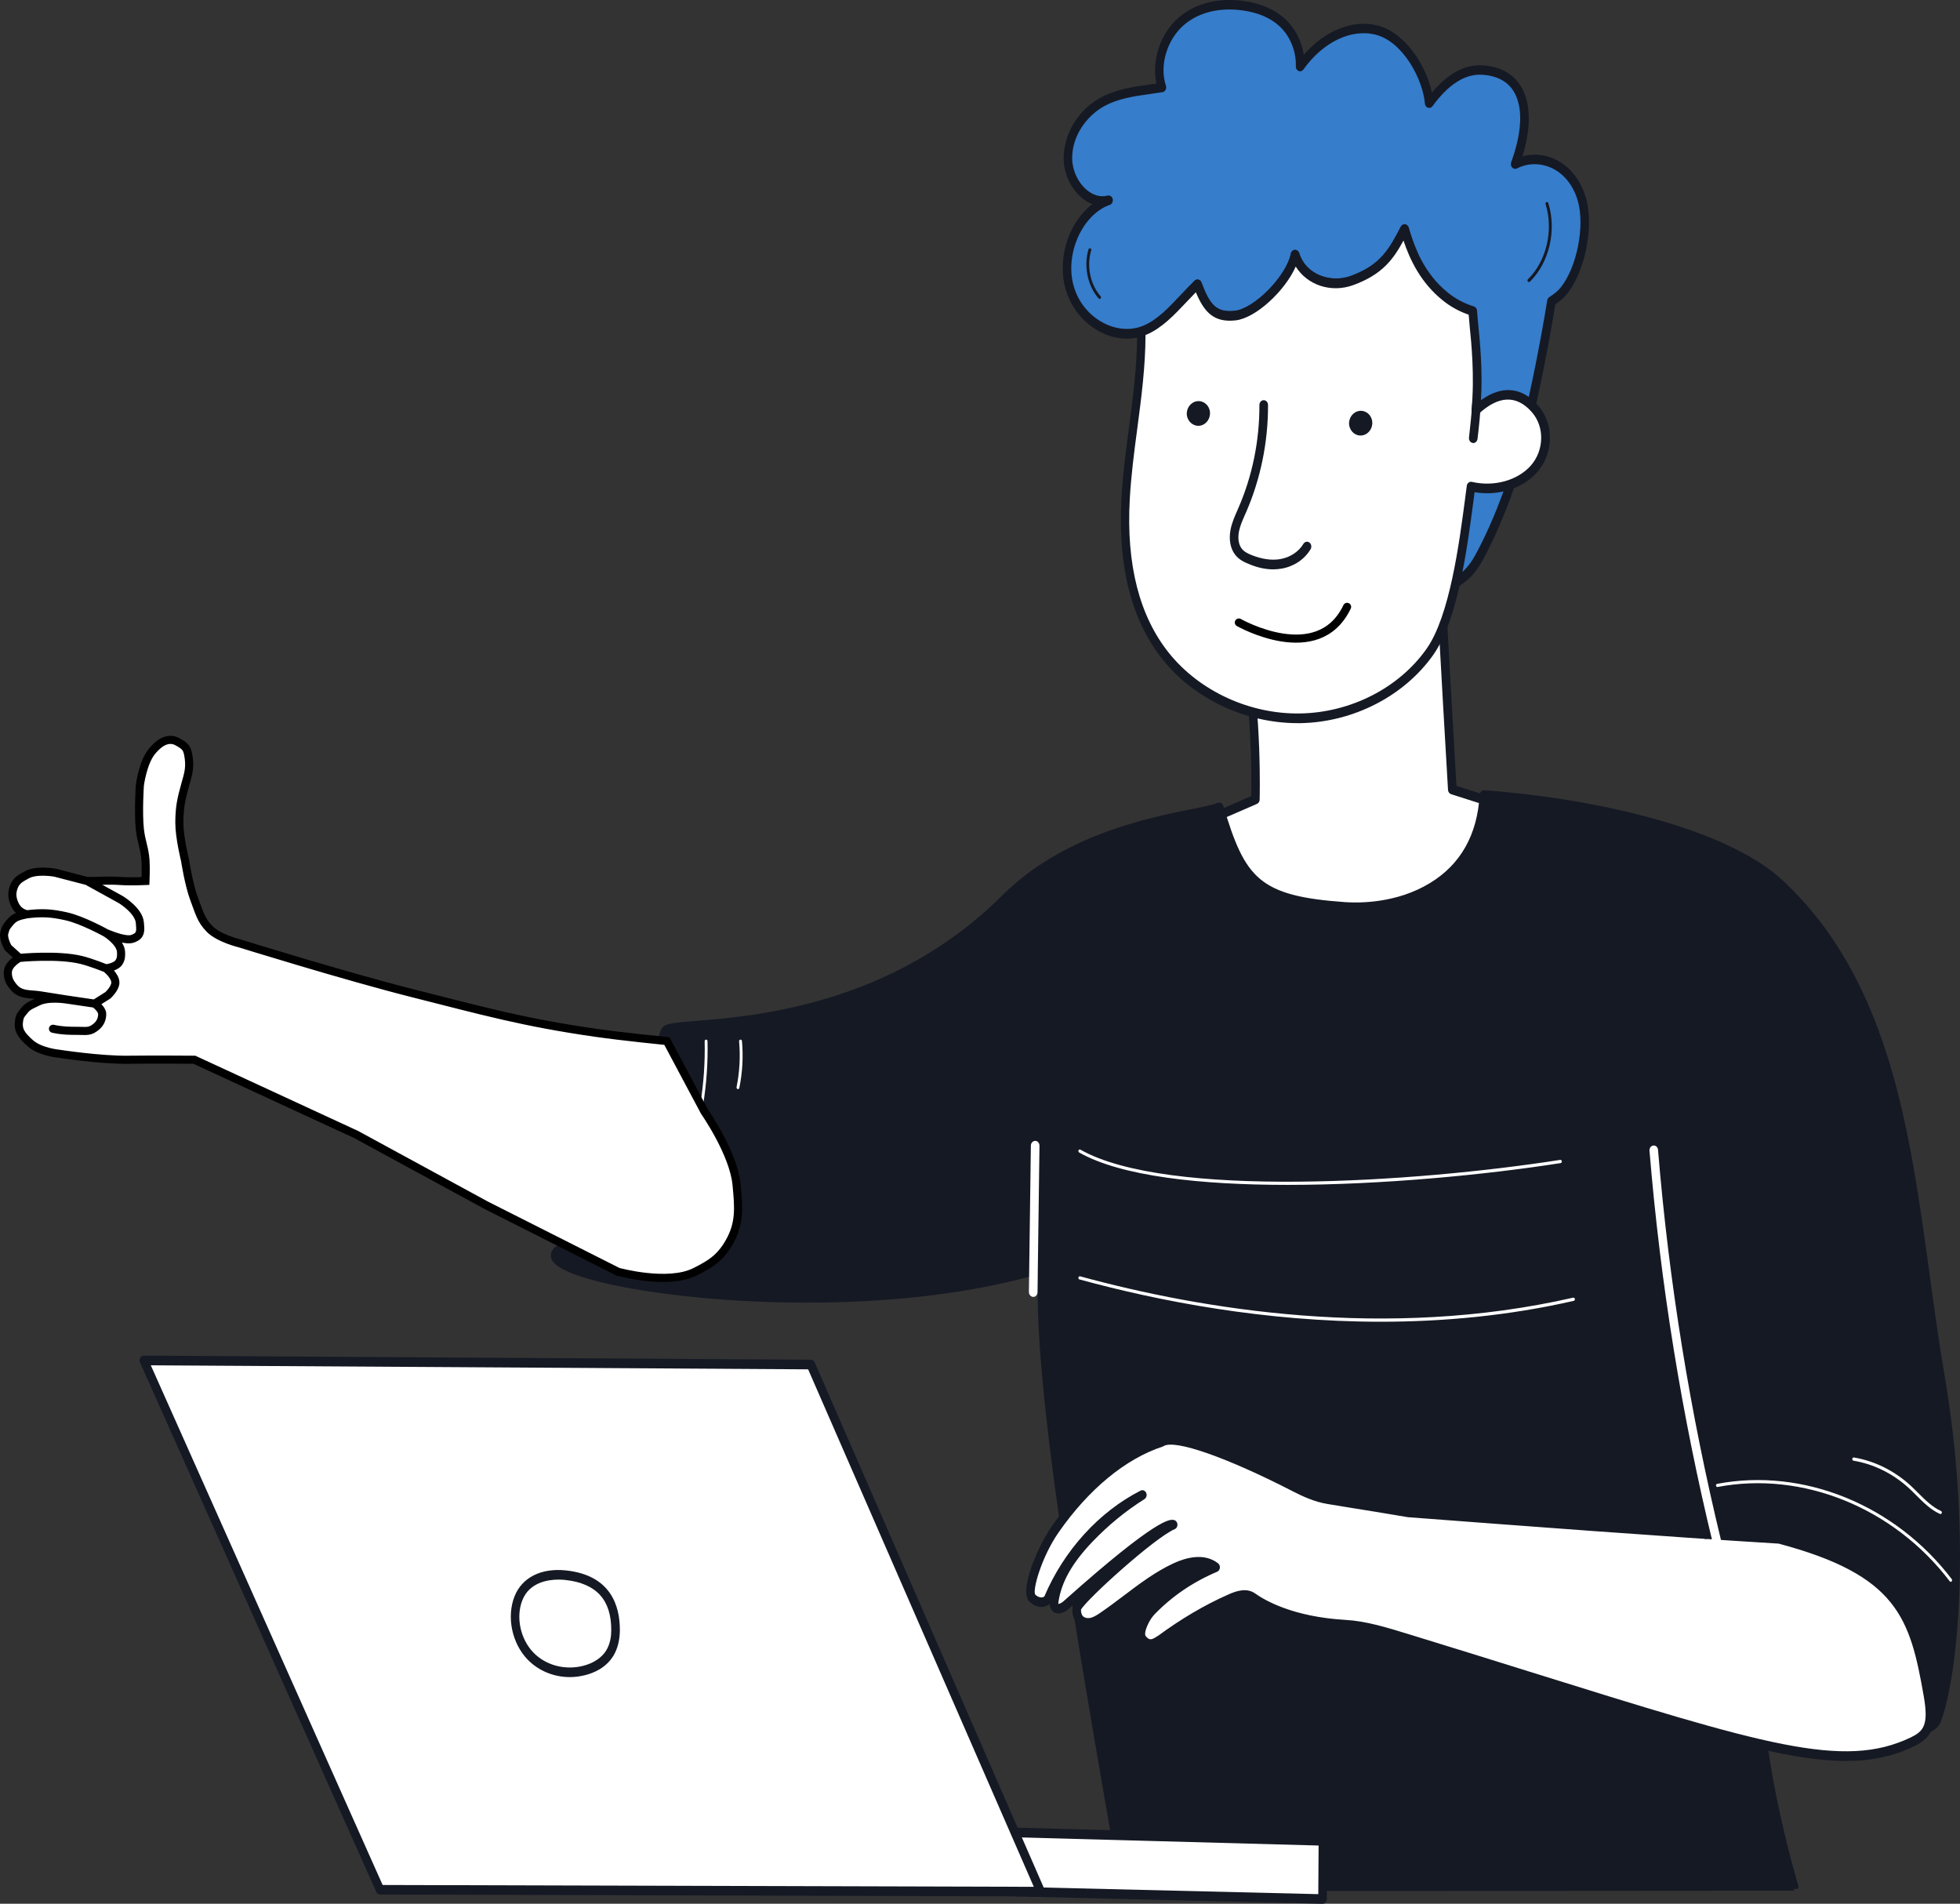 <svg width="484" height="470" viewBox="0 0 484 470" fill="none" xmlns="http://www.w3.org/2000/svg">
<rect x="0" y="0" width="484" height="470" fill="#333333" stroke="none"/>
<path d="M307.048 158.622C310.673 175.956 310.004 197.358 310.004 197.358L295.931 203.46C295.931 203.46 287.304 243.054 341.675 230.918C352.245 228.568 382.822 202.646 382.822 202.646L358.644 194.939C358.644 194.939 356.336 155.706 355.404 136.225C342.687 142.824 322.296 153.311 307.048 158.622Z" fill="white"/>
<path d="M323.146 234.421C328.654 234.421 334.911 233.652 341.897 232.07C352.569 229.697 382.214 204.634 383.47 203.572C383.794 203.301 383.936 202.849 383.875 202.42C383.794 201.99 383.51 201.629 383.126 201.493L359.656 194.012C359.312 188.227 357.307 153.83 356.457 136.134C356.437 135.75 356.254 135.389 355.951 135.185C355.647 134.982 355.282 134.959 354.958 135.117C344.429 140.587 322.518 151.977 306.744 157.491C306.217 157.672 305.893 158.282 306.035 158.892C309.194 174.034 309.052 192.566 308.971 196.544L295.566 202.352C295.242 202.487 294.999 202.804 294.918 203.165C294.797 203.708 292.083 216.68 299.98 225.856C304.861 231.573 312.616 234.421 323.146 234.421ZM380.473 203.143C373.912 208.589 350.26 227.822 341.472 229.765C321.87 234.15 308.425 232.296 301.499 224.274C295.303 217.087 296.457 206.894 296.862 204.341L310.389 198.465C310.794 198.284 311.057 197.877 311.057 197.402C311.057 197.199 311.665 176.52 308.283 159.412C323.409 154.011 343.598 143.615 354.412 138.01C355.363 157.808 357.55 194.623 357.571 195.007C357.591 195.504 357.915 195.933 358.34 196.069L380.473 203.143Z" fill="#151924"/>
<path d="M273.758 49.464C268.797 50.797 263.835 45.17 263.734 39.249C263.633 33.305 267.359 27.949 271.955 25.35C276.552 22.751 281.817 22.457 286.96 21.621C285.017 15.858 287.467 8.942 291.76 5.259C296.032 1.575 301.702 0.693 306.967 1.417C310.41 1.891 313.893 3.044 316.626 5.552C319.36 8.061 321.223 12.106 321.061 16.445C325.658 9.959 333.11 5.62 340.116 7.496C347.122 9.372 352.408 18.931 352.954 25.508C356.356 20.83 360.831 16.988 366.076 17.304C376.505 17.937 378.854 27.813 374.156 40.537C379.704 37.486 387.986 40.153 390.619 49.147C392.583 55.86 390.376 66.504 386.204 71.747C385.475 72.651 384.422 73.555 383.147 74.346C381.527 84.29 379.502 94.709 376.424 107.862C374.196 117.354 370.349 127.862 365.853 136.518C363.727 140.586 362.087 142.552 357.814 144.79C357.571 140.677 353.724 138.62 353.136 134.529C352.407 129.49 355.303 125.06 352.59 120.585C347.406 112.088 343.882 102.754 342.222 93.194C340.865 85.33 340.804 77.081 344.125 69.826C345.3 67.25 347.001 64.832 349.046 62.73C348.135 60.696 347.426 58.594 346.839 56.56C343.781 62.413 341.554 66.436 333.899 69.239C328.31 71.273 321.689 68.809 319.805 62.865C318.611 68.855 310.268 77.329 305.023 77.917C299.779 78.505 297.814 75.815 295.688 70.188C291.031 74.798 287.527 79.499 282.789 81.51C275.519 84.584 266.529 79.522 264.139 70.979C261.709 62.436 266.346 52.063 273.758 49.464Z" fill="#367DCB"/>
<path d="M357.814 145.988C357.976 145.988 358.117 145.943 358.259 145.875C362.896 143.457 364.638 141.219 366.764 137.129C371.28 128.473 375.168 117.919 377.436 108.178C380.23 96.223 382.356 85.692 384.077 75.115C385.292 74.324 386.264 73.442 386.973 72.561C391.489 66.888 393.656 55.792 391.61 48.809C390.314 44.379 387.601 41.012 383.996 39.317C381.405 38.096 378.549 37.87 375.957 38.571C378.104 31.61 378.043 25.666 375.755 21.621C373.872 18.299 370.551 16.401 366.116 16.129C361.783 15.858 357.571 18.118 353.602 22.841C352.083 15.881 346.818 8.061 340.358 6.344C334.182 4.694 327.176 7.496 321.951 13.53C321.425 10.095 319.785 6.909 317.294 4.649C314.743 2.298 311.3 0.807 307.068 0.242C300.811 -0.617 295.141 0.829 291.091 4.31C286.555 8.197 284.328 14.977 285.563 20.627C285.016 20.695 284.49 20.785 283.943 20.853C279.711 21.44 275.357 22.073 271.449 24.288C266.083 27.339 262.559 33.35 262.66 39.272C262.721 42.842 264.382 46.458 266.994 48.718C267.864 49.464 268.776 50.029 269.727 50.391C264.017 54.775 260.959 63.679 263.126 71.341C264.382 75.815 267.419 79.635 271.428 81.804C275.256 83.884 279.528 84.177 283.173 82.618C286.94 81.013 289.957 77.827 293.136 74.459C293.845 73.714 294.574 72.945 295.323 72.177C297.409 77.171 299.819 79.703 305.144 79.115C310.146 78.55 317.335 71.838 319.987 65.826C322.822 70.391 328.674 72.425 334.243 70.391C341.351 67.793 344.064 64.064 346.595 59.385C346.96 60.47 347.345 61.487 347.77 62.482C345.887 64.516 344.307 66.866 343.193 69.307C340.176 75.906 339.508 83.793 341.189 93.443C342.89 103.229 346.433 112.585 351.718 121.286C353.116 123.569 352.771 125.897 352.366 128.586C352.083 130.53 351.779 132.541 352.103 134.756C352.427 137.016 353.622 138.733 354.655 140.225C355.687 141.716 356.659 143.118 356.761 144.903C356.781 145.287 356.983 145.649 357.287 145.852C357.429 145.92 357.611 145.988 357.814 145.988ZM378.954 40.537C380.372 40.537 381.83 40.854 383.187 41.486C386.224 42.91 388.512 45.78 389.606 49.532C391.428 55.724 389.423 65.939 385.394 70.979C384.766 71.77 383.794 72.584 382.599 73.329C382.316 73.51 382.134 73.804 382.073 74.143C380.331 84.833 378.205 95.455 375.37 107.568C373.143 117.105 369.336 127.456 364.901 135.931C363.16 139.253 361.803 141.129 358.563 143.027C358.117 141.355 357.186 140.021 356.295 138.733C355.323 137.332 354.391 135.999 354.148 134.326C353.885 132.518 354.148 130.688 354.412 128.925C354.857 126.01 355.303 122.981 353.419 119.908C348.276 111.478 344.854 102.415 343.214 92.946C341.634 83.838 342.221 76.448 345.036 70.324C346.15 67.883 347.77 65.555 349.734 63.566C350.078 63.205 350.18 62.64 349.977 62.165C349.167 60.357 348.458 58.391 347.831 56.176C347.709 55.724 347.345 55.408 346.94 55.363C346.535 55.317 346.109 55.543 345.907 55.95C343.052 61.419 340.986 65.374 333.555 68.109C328.796 69.849 322.539 67.996 320.797 62.459C320.635 61.962 320.21 61.645 319.724 61.668C319.258 61.691 318.853 62.075 318.752 62.595C317.659 68.109 309.761 76.177 304.901 76.719C300.264 77.239 298.685 75.092 296.66 69.713C296.518 69.352 296.255 69.103 295.91 69.013C295.586 68.922 295.222 69.035 294.979 69.284C293.804 70.437 292.711 71.612 291.658 72.719C288.499 76.064 285.785 78.957 282.404 80.381C279.306 81.691 275.62 81.42 272.319 79.635C268.836 77.759 266.204 74.459 265.131 70.595C262.903 62.708 267.257 52.967 274.061 50.572C274.608 50.391 274.911 49.735 274.77 49.125C274.608 48.515 274.061 48.153 273.494 48.289C271.773 48.741 269.91 48.221 268.27 46.82C266.164 44.989 264.807 42.074 264.766 39.204C264.665 33.396 268.533 28.582 272.4 26.367C275.964 24.333 279.974 23.768 284.186 23.18C285.158 23.045 286.109 22.909 287.061 22.751C287.385 22.706 287.669 22.48 287.831 22.186C287.993 21.87 288.033 21.508 287.912 21.169C286.251 16.22 288.155 9.779 292.367 6.163C295.971 3.067 301.094 1.779 306.805 2.57C310.632 3.089 313.71 4.4 315.937 6.457C318.57 8.875 320.129 12.672 319.987 16.378C319.967 16.898 320.25 17.35 320.676 17.531C321.101 17.711 321.587 17.553 321.87 17.146C326.71 10.344 333.777 6.976 339.832 8.604C346.575 10.412 351.374 19.7 351.86 25.576C351.901 26.051 352.184 26.457 352.609 26.593C353.014 26.729 353.46 26.593 353.743 26.209C357.692 20.808 361.803 18.186 365.995 18.457C369.741 18.683 372.434 20.152 373.953 22.841C376.119 26.683 375.836 32.785 373.163 40.063C373.001 40.515 373.102 41.034 373.426 41.373C373.75 41.712 374.216 41.78 374.621 41.577C375.937 40.899 377.436 40.537 378.954 40.537Z" fill="#151924"/>
<path d="M281.817 82.8C281.817 82.506 281.817 82.189 281.817 81.873C282.141 81.76 282.465 81.647 282.769 81.511C287.527 79.5 291.01 74.799 295.668 70.189C297.774 75.816 299.758 78.506 305.003 77.918C310.247 77.331 318.611 68.856 319.785 62.867C321.668 68.81 328.29 71.296 333.879 69.24C341.533 66.437 343.761 62.415 346.818 56.561C348.479 62.415 351.213 68.652 356.943 73.24C359.049 74.912 361.317 76.065 363.666 76.788C363.747 77.941 363.848 79.048 363.95 80.11C364.355 84.043 365.266 92.63 364.456 101.286C370.409 95.772 375.33 96.698 379.036 100.879C382.741 105.06 382.417 111.637 378.813 115.75C375.188 119.863 368.85 121.423 363.261 120.089C361.803 130.576 359.657 151.593 353.116 160.882C346.17 170.758 333.879 177.086 321.182 177.312C308.486 177.538 295.688 171.685 287.932 162.08C279.124 151.164 277.18 136.723 277.909 123.208C278.658 109.693 281.776 96.359 281.817 82.8Z" fill="white"/>
<path d="M320.433 178.532C320.676 178.532 320.939 178.532 321.182 178.532C334.223 178.283 346.778 171.82 353.946 161.65C359.981 153.062 362.289 135.479 363.828 123.841C363.93 123.027 364.031 122.236 364.132 121.513C369.964 122.507 376.039 120.609 379.562 116.609C383.713 111.885 383.815 104.631 379.785 100.066C375.755 95.5 370.814 95.094 365.711 98.8C366.157 91.139 365.408 83.929 365.043 80.268L365.023 79.997C364.922 79.048 364.841 78.008 364.739 76.697C364.699 76.2 364.395 75.793 363.97 75.658C361.621 74.935 359.475 73.805 357.591 72.29C351.618 67.522 349.188 60.832 347.871 56.222C347.75 55.77 347.385 55.454 346.98 55.408C346.576 55.363 346.15 55.589 345.948 55.996C343.093 61.465 341.027 65.42 333.595 68.155C328.837 69.895 322.58 68.042 320.838 62.505C320.676 62.008 320.251 61.691 319.765 61.714C319.299 61.736 318.894 62.12 318.793 62.64C317.699 68.155 309.802 76.223 304.942 76.765C300.305 77.285 298.725 75.138 296.701 69.759C296.559 69.398 296.296 69.149 295.951 69.059C295.627 68.968 295.263 69.081 295.02 69.33C293.845 70.483 292.752 71.658 291.699 72.765C288.54 76.11 285.826 79.003 282.445 80.426C282.161 80.539 281.857 80.652 281.574 80.743C281.129 80.878 280.825 81.33 280.805 81.873C280.805 82.189 280.805 82.506 280.805 82.822C280.784 90.393 279.772 98.054 278.8 105.467C278.03 111.252 277.241 117.241 276.917 123.185C276.005 139.954 279.468 153.333 287.203 162.938C294.959 172.588 307.656 178.532 320.433 178.532ZM363.261 118.936C363.039 118.936 362.836 119.004 362.654 119.14C362.411 119.321 362.249 119.614 362.208 119.931C362.067 121.016 361.905 122.213 361.743 123.479C360.325 134.169 357.976 152.09 352.286 160.158C345.523 169.786 333.595 175.91 321.162 176.136C308.729 176.385 296.296 170.69 288.722 161.288C281.371 152.181 278.091 139.389 278.982 123.276C279.306 117.422 280.076 111.501 280.845 105.761C281.837 98.258 282.85 90.506 282.87 82.777C282.87 82.754 282.87 82.731 282.87 82.709C282.971 82.664 283.052 82.641 283.153 82.596C286.92 80.991 289.937 77.805 293.116 74.437C293.825 73.692 294.554 72.923 295.303 72.155C297.389 77.149 299.799 79.681 305.124 79.093C310.126 78.528 317.315 71.816 319.967 65.804C322.802 70.37 328.655 72.403 334.223 70.37C341.331 67.77 344.044 64.041 346.576 59.386C348.135 64.064 350.848 69.85 356.336 74.211C358.219 75.726 360.366 76.901 362.674 77.692C362.755 78.664 362.816 79.477 362.897 80.246L362.917 80.517C363.322 84.517 364.172 92.834 363.383 101.173C363.342 101.648 363.565 102.122 363.93 102.348C364.314 102.574 364.78 102.529 365.104 102.213C370.065 97.625 374.48 97.467 378.246 101.715C381.445 105.331 381.344 111.139 378.023 114.936C374.763 118.62 368.911 120.247 363.444 118.959C363.403 118.936 363.342 118.936 363.261 118.936Z" fill="#151924"/>
<path d="M305.918 153.684C305.918 153.684 325.49 164.827 332.649 149.82" stroke="black" stroke-width="2" stroke-linecap="round" stroke-linejoin="round"/>
<path d="M293.075 102.438C292.913 100.766 294.047 99.252 295.626 99.048C297.206 98.845 298.623 100.043 298.785 101.715C298.947 103.388 297.813 104.902 296.234 105.105C294.675 105.286 293.257 104.088 293.075 102.438Z" fill="#151924"/>
<path d="M333.149 104.834C332.987 103.161 334.121 101.647 335.701 101.444C337.28 101.24 338.698 102.438 338.86 104.11C339.022 105.783 337.888 107.297 336.308 107.5C334.749 107.704 333.331 106.506 333.149 104.834Z" fill="#151924"/>
<path d="M314.419 140.564C315.107 140.564 315.796 140.496 316.464 140.383C319.501 139.863 322.113 138.123 323.632 135.592C323.956 135.049 323.835 134.304 323.349 133.942C322.863 133.58 322.194 133.716 321.87 134.258C320.696 136.225 318.549 137.626 316.14 138.033C314.014 138.394 311.624 138.055 309.073 137.038C308.202 136.699 307.23 136.225 306.622 135.434C305.873 134.484 305.63 132.925 305.934 131.275C306.197 129.874 306.784 128.563 307.392 127.162L307.696 126.484C311.28 118.28 313.163 109.105 313.123 99.975C313.123 99.319 312.657 98.799 312.049 98.799C311.462 98.799 310.996 99.342 310.996 99.997C311.037 108.766 309.235 117.58 305.792 125.444L305.509 126.1C304.861 127.569 304.192 129.083 303.868 130.778C303.403 133.196 303.828 135.456 305.023 136.97C305.954 138.168 307.23 138.778 308.364 139.23C310.47 140.134 312.495 140.564 314.419 140.564Z" fill="#151924"/>
<path d="M363.807 109.376C364.334 109.376 364.779 108.947 364.86 108.337C365.306 104.608 365.468 102.619 365.751 99.025C365.812 98.37 365.367 97.805 364.8 97.737C364.212 97.669 363.706 98.167 363.645 98.799C363.342 102.37 363.18 104.336 362.754 108.02C362.673 108.676 363.078 109.263 363.666 109.354C363.726 109.376 363.767 109.376 363.807 109.376Z" fill="#151924"/>
<path d="M271.529 73.804C271.61 73.804 271.711 73.759 271.772 73.691C271.914 73.533 271.914 73.284 271.772 73.126C269.221 70.21 268.289 65.668 269.464 61.803C269.524 61.6 269.423 61.374 269.241 61.306C269.059 61.238 268.856 61.351 268.795 61.555C267.56 65.69 268.552 70.549 271.286 73.668C271.347 73.759 271.428 73.804 271.529 73.804Z" fill="#151924"/>
<path d="M377.557 69.623C377.638 69.623 377.719 69.6 377.8 69.533C382.579 64.832 384.442 56.854 382.336 50.142C382.275 49.939 382.073 49.826 381.89 49.894C381.708 49.961 381.607 50.187 381.668 50.391C383.672 56.809 381.89 64.448 377.314 68.945C377.172 69.081 377.152 69.329 377.274 69.51C377.355 69.578 377.456 69.623 377.557 69.623Z" fill="#151924"/>
<path d="M479.17 340.03C471.617 295.711 471.556 248.116 439.562 218.307C424.213 204.001 387.804 197.832 366.461 196.295C365.144 219.347 344.955 224.838 332.016 223.912C310.43 222.375 306.582 217.629 301.095 199.323C296.255 201.47 267.075 203.12 248.142 221.991C212.988 257.043 166.94 251.597 164.429 254.399C160.946 258.286 169.512 292.321 138.53 308.345C125.489 315.079 203.653 328.956 257.477 313.045C255.452 344.482 271.935 431.559 277.787 466.86C343.622 466.86 443.045 466.774 443.045 466.774C443.045 466.774 434.216 436.779 434.216 414.903C434.216 404.055 468.215 426.496 472.731 427.4C474.229 427.694 477.631 426.316 478.239 424.756C482.026 414.857 486.136 380.8 479.17 340.03Z" fill="#151924"/>
<path fill-rule="evenodd" clip-rule="evenodd" d="M276.593 466.358C275.682 460.872 274.549 454.272 273.231 446.678L273.222 446.629C265.993 404.819 255.148 342.098 256.322 314.605C227.871 322.696 196.221 322.063 179.738 320.933C159.265 319.532 137.72 315.577 136.14 310.718C135.897 309.927 135.816 308.435 138.084 307.26C160.773 295.536 161.715 273.81 162.221 262.122L162.222 262.106C162.404 257.586 162.526 254.851 163.68 253.563C164.49 252.681 166.272 252.501 171.82 252.049L171.857 252.046C186.377 250.869 220.341 248.116 247.433 221.11C262.458 206.148 283.356 201.945 294.594 199.685L294.978 199.607C297.671 199.057 299.78 198.626 300.689 198.216C300.953 198.103 301.256 198.103 301.52 198.239C301.783 198.374 301.985 198.623 302.087 198.939C307.453 216.861 310.875 221.2 332.076 222.714C335.64 222.963 344.854 223.031 353.075 218.036C360.689 213.426 364.82 206.081 365.387 196.205C365.407 195.888 365.549 195.594 365.752 195.391C365.954 195.188 366.238 195.075 366.521 195.097C391.408 196.883 425.65 203.776 440.25 217.381C466.528 241.873 471.594 278.858 476.494 314.626L476.497 314.65C477.631 322.922 478.806 331.487 480.223 339.781C486.885 378.856 483.564 413.863 479.211 425.208C478.38 427.4 474.391 428.915 472.548 428.553C471.232 428.282 468.296 426.722 463.234 423.988L463.044 423.886C454.637 419.365 439.272 411.102 435.816 413.524C435.552 413.705 435.269 414.021 435.269 414.903C435.269 435.703 443.457 463.447 444.008 465.316C444.025 465.372 444.035 465.405 444.037 465.413C444.134 465.739 444.099 466.079 443.961 466.358H438.24C439.778 465.791 440.942 465.343 441.688 465.052C440.088 459.515 433.143 434.316 433.122 414.88C433.122 412.982 433.953 412.01 434.661 411.513C438.812 408.62 450.456 414.473 464.125 421.863L464.341 421.98C468.209 424.061 471.819 426.003 472.893 426.225C474.047 426.451 476.882 425.186 477.226 424.282C480.527 415.671 485.326 382.562 478.117 340.233C476.7 331.894 475.525 323.306 474.391 315.012C469.349 278.038 464.57 243.122 438.893 219.211C424.881 206.171 391.894 199.414 367.432 197.561C366.562 207.572 361.985 215.369 354.108 220.138C345.38 225.404 335.721 225.358 331.955 225.087C310.51 223.55 305.934 218.759 300.426 200.792C299.27 201.141 297.647 201.47 295.62 201.882C295.41 201.925 295.197 201.968 294.979 202.013L294.969 202.015C283.931 204.23 263.426 208.345 248.85 222.872C221.189 250.444 186.684 253.224 171.962 254.399C168.783 254.648 165.766 254.896 165.138 255.258C164.591 255.981 164.449 259.145 164.328 262.196L164.328 262.205C163.801 274.411 162.823 297.071 138.955 309.407C138.429 309.678 138.226 309.882 138.145 309.972C139.097 312.119 153.535 316.752 179.758 318.537C196.403 319.69 228.6 320.323 257.173 311.893C257.497 311.78 257.861 311.87 258.124 312.119C258.388 312.368 258.529 312.729 258.509 313.113C256.835 339.265 268.316 405.694 275.23 445.705L275.316 446.203C275.765 448.831 276.198 451.341 276.609 453.727C277.403 458.338 278.118 462.487 278.718 466.136C278.815 466.211 278.912 466.285 279.009 466.358H276.593Z" fill="#151924"/>
<path d="M250.814 467.016C276.065 467.627 301.317 468.237 326.588 468.824L326.689 454.451L242.37 452.146L250.814 467.016Z" fill="white"/>
<path d="M326.588 470C326.871 470 327.135 469.887 327.317 469.661C327.519 469.435 327.641 469.141 327.641 468.825L327.742 454.474C327.742 453.819 327.276 453.299 326.709 453.276L242.39 450.971C242.005 450.971 241.641 451.197 241.438 451.581C241.236 451.965 241.256 452.44 241.458 452.802L249.923 467.65C250.105 467.989 250.449 468.192 250.793 468.192L326.568 470C326.568 470 326.568 470 326.588 470ZM325.616 455.626L325.535 467.627L251.421 465.842L244.334 453.412L325.616 455.626Z" fill="#151924"/>
<path d="M35.519 335.87L200.23 336.887L256.99 467.017L93.838 466.542L35.519 335.87Z" fill="white"/>
<path d="M256.99 468.192C257.354 468.192 257.698 467.989 257.881 467.627C258.083 467.288 258.103 466.836 257.941 466.475L201.181 336.345C200.999 335.938 200.635 335.69 200.23 335.69L35.519 334.673C35.154 334.673 34.81 334.876 34.628 335.238C34.425 335.577 34.405 336.029 34.587 336.39L92.906 467.062C93.089 467.469 93.453 467.718 93.858 467.718L256.99 468.192ZM199.561 338.063L255.289 465.819L94.486 465.367L37.24 337.068L199.561 338.063Z" fill="#151924"/>
<path d="M139.703 388.89C135.025 388.37 129.923 389.771 128.019 394.563C126.116 399.354 127.574 405.365 131.036 408.891C134.499 412.416 139.642 413.569 144.219 412.416C146.689 411.784 149.139 410.45 150.577 408.122C151.569 406.495 151.995 404.506 151.995 402.54C152.035 396.077 149.403 389.952 139.703 388.89Z" fill="white"/>
<path d="M140.716 414.043C141.951 414.043 143.206 413.885 144.462 413.568C146.669 413.026 149.666 411.738 151.468 408.777C152.501 407.082 153.048 404.913 153.068 402.54C153.108 396.438 150.84 388.912 139.825 387.714C133.689 387.036 128.91 389.432 127.067 394.087C125.042 399.172 126.419 405.772 130.348 409.772C133.041 412.529 136.807 414.043 140.716 414.043ZM137.941 389.974C138.63 389.974 139.217 390.02 139.602 390.065C147.276 390.901 150.982 394.969 150.942 402.517C150.942 403.851 150.719 405.794 149.706 407.444C148.613 409.252 146.568 410.608 143.996 411.263C139.521 412.393 134.823 411.15 131.765 408.032C128.505 404.709 127.33 399.24 128.991 395.059C130.712 390.698 135.208 389.974 137.941 389.974Z" fill="#151924"/>
<path d="M439.399 379.918C408.964 378.019 378.347 375.692 347.729 373.341C344.995 372.844 331.367 370.652 328.006 370.11C325.151 369.635 322.437 368.482 319.825 367.126C310.713 362.426 291.172 353.228 286.818 355.939C276.774 359.239 267.662 367.33 260.554 377.568C256.565 383.308 253.285 392.845 254.945 394.472C255.998 395.512 257.577 395.941 258.752 394.856C263.49 383.534 271.934 374.2 282.12 369.002C277.382 371.985 272.967 375.624 268.998 379.782C264.989 384.008 261.283 389.093 260.392 395.15C260.331 395.625 260.271 396.145 260.493 396.551C261.04 397.568 262.437 396.981 263.268 396.235C264.888 394.811 285.826 375.85 289.734 376.347C284.53 378.539 265.981 395.331 265.92 397.116C265.88 397.975 266.022 398.879 266.508 399.534C267.156 400.438 268.33 400.732 269.363 400.551C270.395 400.371 271.327 399.76 272.218 399.15C278.212 395.082 283.679 389.997 290.159 386.992C293.379 385.5 297.328 384.619 300.203 386.856C294.432 389.297 289.045 392.845 284.51 397.478C283.781 398.224 283.173 399.082 282.707 400.054C281.999 401.478 281.189 403.535 282.181 404.71C283.801 406.631 285.158 405.659 286.535 404.755C292.083 400.664 297.753 397.297 303.686 394.676C305.529 393.862 307.716 393.139 309.396 394.337C310.834 395.376 317.82 400.212 332.177 401.049C337.078 401.342 341.796 402.766 347.932 404.642C428.627 429.457 452.724 439.355 472.265 429.976C476.092 428.146 477.388 425.908 476.112 418.564C472.69 399.037 469.369 387.918 439.399 379.918Z" fill="white"/>
<path d="M455.883 434.745C462.302 434.745 467.608 433.547 472.67 431.129C477.328 428.892 478.421 425.795 477.125 418.405C473.683 398.563 470.24 386.946 439.623 378.788C439.562 378.765 439.501 378.765 439.44 378.765C408.681 376.844 377.74 374.471 347.851 372.189C345.745 371.804 337.827 370.516 332.562 369.68C330.639 369.364 329.039 369.115 328.148 368.957C325.171 368.46 322.377 367.149 320.251 366.064C311.786 361.702 291.618 351.939 286.393 354.855C276.694 358.064 267.46 365.68 259.684 376.867C256.302 381.748 251.523 392.754 254.196 395.399C255.735 396.935 257.78 397.139 259.218 395.964C259.238 396.393 259.319 396.822 259.542 397.229C259.846 397.794 260.352 398.178 260.939 398.291C261.972 398.495 263.146 397.885 263.875 397.229C263.997 397.116 264.24 396.89 264.604 396.596C264.847 396.37 265.09 396.167 265.333 395.941C265.009 396.438 264.827 396.845 264.827 397.116C264.766 398.404 265.05 399.512 265.657 400.325C266.508 401.501 267.986 402.043 269.505 401.749C270.72 401.523 271.773 400.868 272.745 400.212C274.77 398.856 276.734 397.342 278.658 395.896C282.424 393.048 286.312 390.088 290.544 388.144C292.549 387.218 295.141 386.381 297.409 386.901C292.245 389.387 287.669 392.687 283.761 396.687C282.971 397.5 282.282 398.472 281.756 399.557C281.25 400.551 279.731 403.625 281.391 405.591C283.538 408.145 285.603 406.812 286.96 405.908L287.061 405.84C292.731 401.659 298.28 398.404 304.071 395.828C305.61 395.15 307.534 394.472 308.81 395.376C311.341 397.184 318.691 401.478 332.117 402.269C337.017 402.563 341.938 404.077 347.648 405.817C358.401 409.117 368.283 412.213 377.011 414.925C418.421 427.852 440.433 434.745 455.883 434.745ZM439.238 381.093C468.559 388.913 471.678 399.421 475.06 418.835C476.295 425.954 474.958 427.423 471.84 428.937C455.235 436.892 435.674 430.79 377.578 412.665C368.85 409.93 358.968 406.857 348.215 403.557C342.404 401.772 337.382 400.212 332.238 399.919C319.319 399.173 312.353 395.105 309.964 393.41C307.878 391.918 305.306 392.754 303.302 393.658C297.389 396.28 291.719 399.625 285.968 403.851L285.907 403.874C284.449 404.823 283.902 405.094 282.951 403.964C282.768 403.761 282.485 403.015 283.619 400.71C284.044 399.851 284.591 399.082 285.219 398.427C289.512 394.02 294.675 390.517 300.568 388.031C300.932 387.873 301.196 387.511 301.236 387.059C301.277 386.63 301.115 386.201 300.791 385.952C297.389 383.308 292.893 384.506 289.734 385.975C285.32 388.031 281.331 391.037 277.483 393.952C275.58 395.376 273.636 396.868 271.651 398.201C270.821 398.766 270.011 399.286 269.161 399.444C268.533 399.557 267.703 399.421 267.298 398.856C267.055 398.517 266.933 398.02 266.933 397.41C268.33 394.811 285.198 379.579 290.079 377.522C290.544 377.319 290.808 376.822 290.747 376.279C290.686 375.737 290.301 375.307 289.815 375.24C288.823 375.104 285.765 374.72 263.268 394.743C262.924 395.037 262.681 395.263 262.559 395.376C262.013 395.851 261.446 396.009 261.304 395.964C261.344 395.964 261.324 395.851 261.385 395.421C262.114 390.562 264.746 385.907 269.687 380.709C273.595 376.618 277.929 373.047 282.606 370.109C283.092 369.793 283.295 369.115 283.032 368.55C282.768 367.985 282.161 367.737 281.655 368.008C271.368 373.251 262.721 382.765 257.882 394.156C257.173 394.63 256.241 394.269 255.634 393.658C254.925 392.506 257.234 384.325 261.385 378.358C268.796 367.691 277.929 360.143 287.102 357.137C287.183 357.115 287.244 357.069 287.325 357.024C290.099 355.284 302.978 359.804 319.36 368.234C321.607 369.386 324.584 370.787 327.824 371.307C328.715 371.443 330.315 371.714 332.238 372.03C337.524 372.889 345.522 374.177 347.527 374.539C347.567 374.539 347.588 374.539 347.628 374.562C377.557 376.822 408.479 379.195 439.238 381.093Z" fill="#151924"/>
<path d="M421.236 379.94C421.337 379.94 421.458 379.918 421.56 379.873C422.106 379.669 422.41 378.991 422.228 378.381C410.827 339.871 404.388 315.531 404.388 262.783C404.388 262.128 403.922 261.608 403.335 261.608C402.748 261.608 402.282 262.128 402.282 262.783C402.282 315.893 408.762 340.391 420.223 379.127C420.365 379.624 420.79 379.94 421.236 379.94Z" fill="#151924"/>
<path d="M257.476 314.221C257.76 314.221 258.063 314.085 258.266 313.836C258.59 313.452 258.61 312.887 258.387 312.435C258.266 311.757 258.225 308.955 258.165 304.796C258.084 298.966 257.962 289.225 257.476 274.445C257.456 273.79 256.97 273.292 256.383 273.315C255.795 273.338 255.35 273.88 255.37 274.535C255.856 289.316 255.978 299.034 256.059 304.842C256.16 312.684 256.16 313.317 256.767 313.927C256.97 314.13 257.213 314.221 257.476 314.221Z" fill="#151924"/>
<path d="M317.963 292.525C341.189 292.525 366.683 290.062 385.374 287.146C385.576 287.124 385.698 286.92 385.677 286.694C385.657 286.468 385.475 286.333 385.272 286.355C349.329 291.96 288.114 295.938 266.792 283.824C266.609 283.734 266.407 283.802 266.326 284.005C266.245 284.208 266.306 284.434 266.488 284.525C276.815 290.401 296.417 292.525 317.963 292.525Z" fill="white"/>
<path d="M340.966 326.312C356.356 326.312 372.454 324.843 388.613 321.159C388.796 321.114 388.937 320.91 388.897 320.685C388.856 320.481 388.674 320.323 388.472 320.368C342.383 330.9 296.821 323.306 266.73 315.102C266.548 315.057 266.346 315.17 266.305 315.396C266.265 315.6 266.366 315.826 266.568 315.871C286.19 321.227 312.353 326.312 340.966 326.312Z" fill="white"/>
<path d="M481.702 390.517C481.783 390.517 481.864 390.494 481.925 390.427C482.066 390.291 482.087 390.042 481.965 389.862C468.013 371.533 445.273 362.29 424.031 366.335C423.828 366.38 423.707 366.584 423.747 366.787C423.788 367.013 423.97 367.149 424.152 367.104C445.151 363.103 467.649 372.234 481.439 390.359C481.499 390.472 481.601 390.517 481.702 390.517Z" fill="white"/>
<path d="M479.171 373.794C479.312 373.794 479.434 373.703 479.495 373.545C479.576 373.342 479.474 373.116 479.292 373.025C477.166 372.076 475.404 370.313 473.683 368.596C473.055 367.986 472.428 367.33 471.78 366.743C467.77 363.081 462.93 360.686 457.807 359.827C457.605 359.782 457.443 359.94 457.402 360.166C457.382 360.392 457.504 360.573 457.706 360.618C462.708 361.454 467.426 363.782 471.334 367.353C471.982 367.94 472.61 368.573 473.217 369.183C474.979 370.946 476.802 372.754 479.029 373.749C479.09 373.771 479.13 373.794 479.171 373.794Z" fill="white"/>
<path d="M169.31 288.322C169.452 288.322 169.573 288.231 169.634 288.073C173.218 278.31 174.959 267.598 174.716 257.044C174.716 256.818 174.554 256.682 174.352 256.659C174.149 256.659 174.008 256.84 174.008 257.066C174.251 267.485 172.529 278.107 168.986 287.779C168.905 287.983 169.006 288.209 169.188 288.299C169.229 288.322 169.269 288.322 169.31 288.322Z" fill="white"/>
<path d="M182.228 268.886C182.39 268.886 182.532 268.773 182.573 268.569C183.342 264.773 183.565 260.886 183.221 257.021C183.2 256.795 183.038 256.637 182.836 256.659C182.633 256.682 182.492 256.885 182.512 257.089C182.856 260.886 182.633 264.682 181.884 268.389C181.844 268.592 181.965 268.818 182.147 268.863C182.168 268.886 182.188 268.886 182.228 268.886Z" fill="white"/>
<path d="M424.071 382.224C424.172 382.224 424.253 382.201 424.354 382.178C424.921 381.998 425.245 381.365 425.104 380.732C417.388 349.025 412.103 316.436 409.43 283.869C409.37 283.214 408.863 282.739 408.276 282.807C407.689 282.875 407.264 283.44 407.324 284.095C410.018 316.797 415.303 349.522 423.058 381.365C423.18 381.885 423.605 382.224 424.071 382.224Z" fill="white"/>
<path d="M255.148 320.187C255.735 320.187 256.201 319.667 256.201 319.012L256.687 282.852C256.687 282.197 256.221 281.654 255.634 281.654C255.027 281.677 254.561 282.174 254.561 282.829L254.075 318.989C254.075 319.622 254.561 320.164 255.148 320.187Z" fill="white"/>
<path d="M87.985 280.106L48.011 261.634C48.011 261.634 37.892 261.55 31.678 261.634C24.742 261.728 14.48 260.139 14.48 260.139C14.48 260.139 9.93 259.712 7.507 257.573C5.183 255.521 4.351 254.239 4.719 251.929C4.929 250.605 5.316 250.38 6.113 249.364C6.97 248.271 8.184 247.93 9.367 247.311C11.752 246.064 16.049 246.699 16.383 246.751L9.896 245.728C7.354 245.327 5.138 245.793 3.388 243.719C2.446 242.603 1.933 241.654 1.93 240.128C1.925 237.96 4.783 236.492 4.783 236.492L1.994 233.97C1.994 233.97 0.701 231.737 1.064 230.335C1.427 228.932 1.519 228.906 2.394 227.813C3.621 226.283 4.827 226.118 6.642 225.717C5.007 225.323 3.991 224.362 3.388 222.638C2.931 221.33 2.931 220.355 3.388 219.046C3.991 217.323 5.148 216.8 6.642 215.968C9.079 214.611 13.614 215.455 13.614 215.455L21.516 217.507C25.235 217.507 26.577 217.282 29.883 217.507C32.3 217.672 35.925 217.507 35.925 217.507C35.925 217.507 36.067 214.374 35.925 212.376C35.709 209.32 34.847 207.725 34.531 204.679C34.096 200.499 34.531 193.904 34.531 193.904C34.531 193.904 35.28 187.866 37.785 185.181C38.264 184.668 40.871 181.479 43.827 183.129C45.902 184.286 46.282 184.694 46.616 187.234C46.956 189.811 46.382 191.415 45.687 193.904C44.71 197.398 44.292 199.483 44.292 203.14C44.292 206.797 45.687 212.376 45.687 212.376C45.687 212.376 46.618 218.501 48.011 222.125C49.154 225.1 49.578 227.117 51.729 229.309C54.059 231.682 59.166 232.9 59.166 232.9C59.166 232.9 85.105 240.966 101.929 245.215C119.419 249.632 129.224 252.405 147.016 254.964C153.894 255.953 164.679 257.016 164.679 257.016L173.975 274.462C173.975 274.462 181.124 284.668 181.877 292.421C182.424 298.056 182.785 302.014 180.018 306.788C177.787 310.637 175.417 312.075 171.651 313.971C164.88 317.382 152.594 313.971 152.594 313.971L120.057 297.552L87.985 280.106Z" fill="white"/>
<path d="M16.403 246.754C16.403 246.754 11.849 246.013 9.367 247.311C8.184 247.93 6.97 248.271 6.113 249.364C5.316 250.38 4.929 250.605 4.719 251.929C4.351 254.239 5.183 255.521 7.507 257.573C9.93 259.712 14.48 260.139 14.48 260.139C14.48 260.139 24.742 261.728 31.678 261.634C37.892 261.55 48.011 261.634 48.011 261.634L87.984 280.106L120.057 297.552L152.594 313.971C152.594 313.971 164.88 317.382 171.651 313.971C175.417 312.075 177.787 310.637 180.018 306.788C182.785 302.014 182.424 298.056 181.877 292.421C181.124 284.668 173.975 274.462 173.975 274.462L164.679 257.016C164.679 257.016 153.894 255.953 147.016 254.964C129.224 252.405 119.419 249.632 101.929 245.215C85.105 240.966 59.166 232.9 59.166 232.9C59.166 232.9 54.059 231.682 51.729 229.309C49.578 227.117 49.154 225.1 48.011 222.125C46.618 218.501 45.687 212.376 45.687 212.376C45.687 212.376 44.292 206.797 44.292 203.14C44.292 199.483 44.71 197.398 45.687 193.904C46.382 191.415 46.956 189.811 46.616 187.234C46.282 184.694 45.902 184.286 43.827 183.129C40.871 181.479 38.264 184.668 37.785 185.181C35.28 187.866 34.531 193.904 34.531 193.904C34.531 193.904 34.096 200.499 34.531 204.679C34.847 207.725 35.709 209.32 35.925 212.376C36.067 214.374 35.925 217.507 35.925 217.507C35.925 217.507 32.3 217.672 29.883 217.507C26.577 217.282 25.235 217.507 21.516 217.507M16.403 246.754L23.375 247.78M16.403 246.754C16.403 246.754 12.437 246.129 9.896 245.728C7.354 245.327 5.138 245.793 3.388 243.719C2.446 242.603 1.933 241.654 1.93 240.128C1.925 237.96 4.783 236.492 4.783 236.492M23.375 247.78C23.375 247.78 25.235 249.063 25.235 250.346C25.235 251.629 24.709 252.703 23.776 253.468C22.147 254.805 21.452 254.495 19.128 254.495C17.303 254.495 15.409 254.495 13.085 253.982M23.375 247.78L26.629 245.728C26.629 245.728 28.43 244.093 28.488 242.649C28.558 240.927 26.164 239.058 26.164 239.058M26.164 239.058C26.164 239.058 22.531 237.601 20.122 237.005C14.274 235.558 4.783 236.492 4.783 236.492M26.164 239.058C26.164 239.058 28.663 238.797 29.418 237.518C29.924 236.662 29.944 235.972 29.883 234.953C29.739 232.545 26.164 230.335 26.164 230.335M4.783 236.492L1.994 233.97C1.994 233.97 0.701 231.737 1.064 230.335C1.427 228.932 1.519 228.906 2.394 227.813C3.621 226.283 4.827 226.118 6.642 225.717M6.642 225.717C10.437 225.274 12.663 225.391 16.403 226.23C20.401 227.127 26.164 230.335 26.164 230.335M6.642 225.717C5.007 225.323 3.991 224.362 3.388 222.638C2.931 221.33 2.931 220.355 3.388 219.046C3.991 217.323 5.148 216.8 6.642 215.968C9.079 214.611 13.614 215.455 13.614 215.455C13.614 215.455 18.43 216.706 21.516 217.507M26.164 230.335C26.164 230.335 29.214 231.689 31.277 231.874C32.182 231.955 32.729 231.862 33.537 231.405C34.869 230.651 34.672 229.414 34.531 227.769C34.277 224.804 29.883 222.125 29.883 222.125C26.615 220.322 24.784 219.311 21.516 217.507" stroke="black" stroke-width="2" stroke-linecap="round"/>
</svg>
